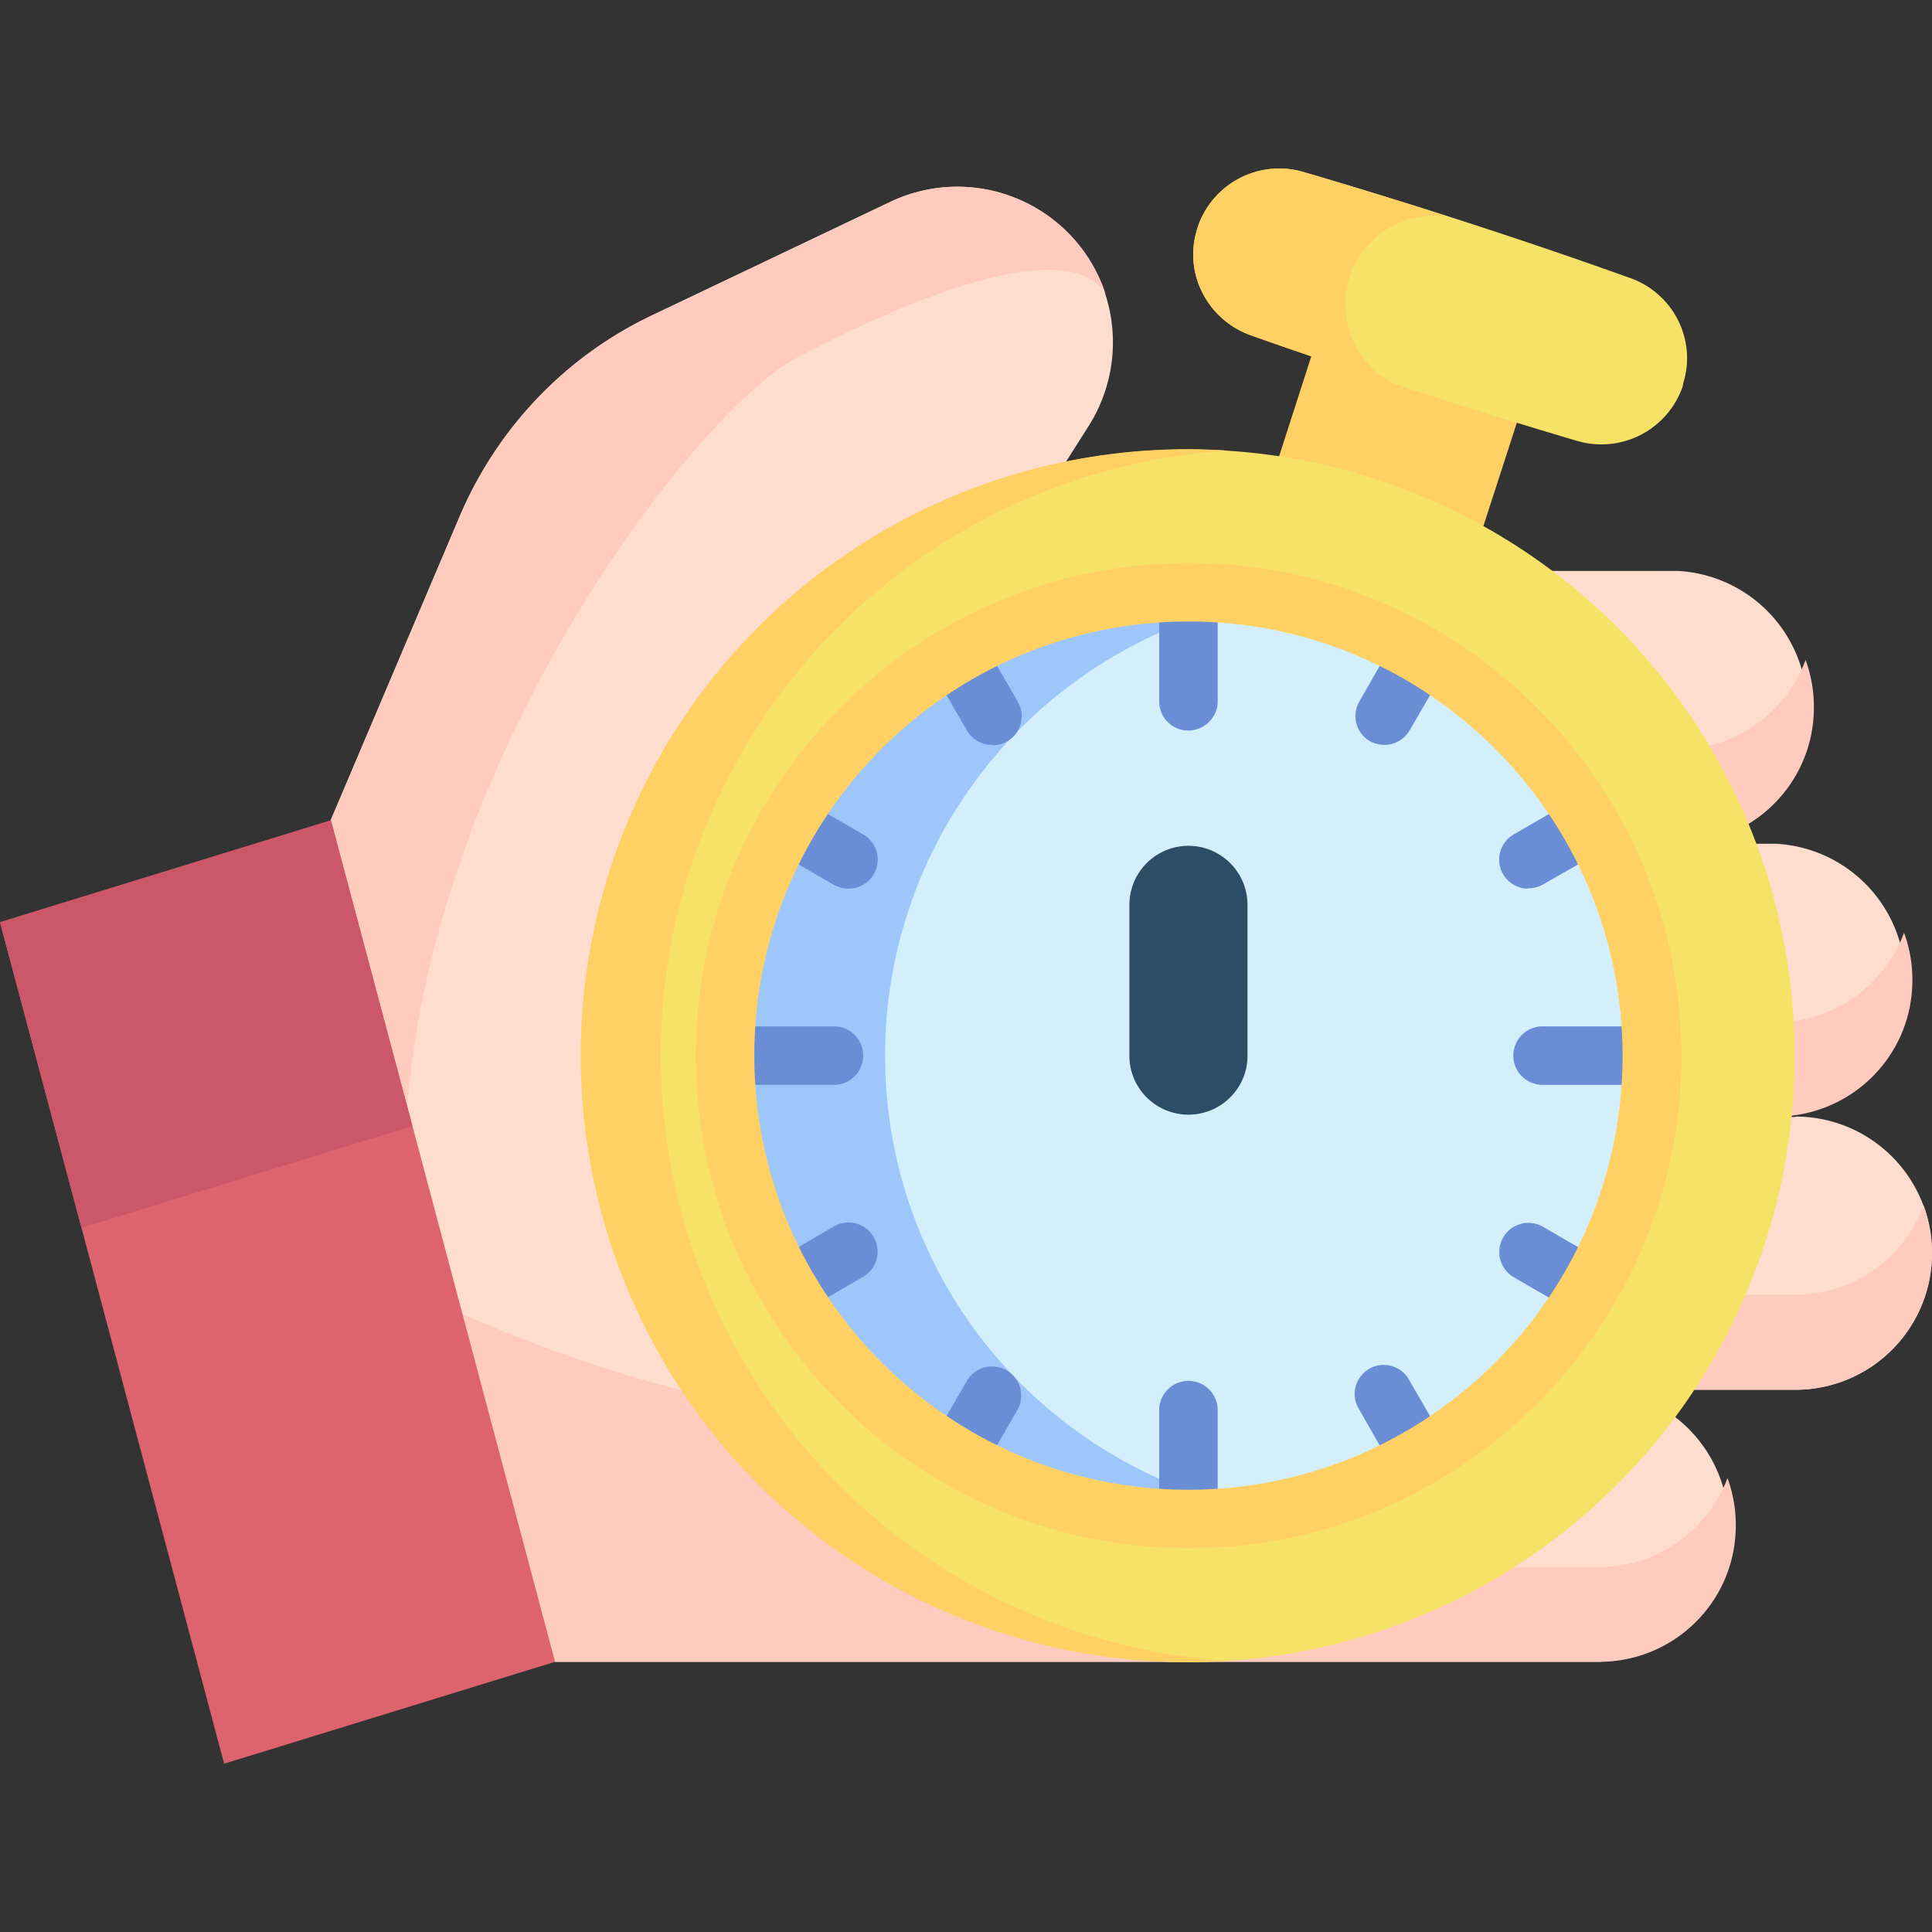 <svg height="512" width="512" xmlns="http://www.w3.org/2000/svg"><rect width="100%" height="100%" fill="#333333" stroke="none"/><path d="M475.8 296H426l-59 72.3h108.8a36.2 36.2 0 000-72.4z" fill="#ffddce"/><path d="M512 332.1c0 20-16.2 36.2-36.2 36.2H367l20.5-25.2h88.3c15.6 0 28.8-9.8 34-23.6a36 36 0 012.2 12.6z" fill="#ffcbbe"/><path d="M470.6 223.6h-49.8l-59 72.3h108.8a36.2 36.2 0 000-72.3z" fill="#ffddce"/><path d="M506.8 259.8c0 20-16.2 36.1-36.2 36.1H361.8l20.5-25h88.3c15.6 0 28.8-9.9 34-23.7a36 36 0 012.2 12.6z" fill="#ffcbbe"/><path d="M444.6 151.3h-49.8l-59.1 72.3h108.9a36.2 36.2 0 000-72.3z" fill="#ffddce"/><path d="M480.7 187.5c0 20-16.2 36.1-36.1 36.1h-109l20.6-25h88.4c15.5 0 28.8-9.9 33.9-23.7a36 36 0 012.2 12.6z" fill="#ffcbbe"/><path d="M315 440.4H147l-73.5-63.8-17.1-73 31.2-86.2 34.3-80.8c10-23.3 28-42.2 51-53.1l63-30a41.3 41.3 0 0157 24.4 41.4 41.4 0 01-4.4 35l-26 41L301.3 365l13 71z" fill="#ffddce"/><path d="M314.2 436.2l-2.4 4.2H147.1l-24.6-92.2c33.3 14.8 115.2 45 178.7 16.9 4.7-2 9.3-4.5 13.7-7.2 53.4-33 25.4 30-.7 78.3zM293 77.9c-10.1-16.3-53.5 1.9-81.8 16.9-26 13.7-95.5 102.2-103.3 198.5l-20.2-75.9 34.3-80.8c10-23.3 28-42.2 51-53.1l63-30a41.3 41.3 0 0157 24.4z" fill="#ffcbbe"/><path d="M352.8 78l54.5 17.6-19.3 59.6-54.4-17.6z" fill="#ffd064"/><path d="M417.8 116.8c-29-8.6-57.8-17.9-86.3-28-11.5-4-18-16.5-14.2-28.2l.1-.4a22.8 22.8 0 0128.1-14.6c29 8.5 57.8 17.8 86.3 28 11.6 4 18 16.5 14.2 28.2v.4a22.8 22.8 0 01-28.2 14.6z" fill="#f6e266"/><path d="M369.8 101.9c-12.8-4.2-25.6-8.5-38.3-13-11.5-4.1-18-16.6-14.2-28.3l.1-.4a22.8 22.8 0 0128.1-14.6c13 3.8 25.8 7.8 38.7 11.9a23.6 23.6 0 00-26.5 15.7l-.1.5a23.6 23.6 0 0012.2 28.2z" fill="#ffd064"/><path d="M423.8 368.1H374l-59 72.3h108.8a36.2 36.2 0 000-72.3z" fill="#ffddce"/><path d="M460 404.3c0 20-16.2 36.1-36.2 36.1H314.9l20.6-25.1h88.3c15.5 0 28.8-9.8 34-23.6a36 36 0 012.2 12.6z" fill="#ffcbbe"/><circle cx="314.9" cy="279.8" fill="#f6e266" r="160.7"/><path d="M325.2 440.1a160.7 160.7 0 110-320.7 160.7 160.7 0 000 320.7z" fill="#ffd064"/><circle cx="314.9" cy="279.8" fill="#d3effb" r="122.8"/><path d="M336.4 400.8a122.8 122.8 0 110-242 122.8 122.8 0 000 242z" fill="#9dc6fb"/><path d="M315 295.4c-8.7 0-15.7-7-15.7-15.6v-40a15.6 15.6 0 0131.3 0v40c0 8.6-7 15.6-15.7 15.6z" fill="#2b4d66"/><g fill="#698ed5"><path d="M315 193.6a7.7 7.7 0 01-7.8-7.7v-24.7a7.7 7.7 0 1115.5 0v24.7c0 4.2-3.5 7.7-7.8 7.7zM315 406a7.7 7.7 0 01-7.8-7.6v-24.7a7.7 7.7 0 1115.5 0v24.7c0 4.2-3.5 7.7-7.8 7.7zM433.5 287.5h-24.7a7.7 7.7 0 110-15.5h24.7a7.7 7.7 0 110 15.5zM221 287.5h-24.7a7.7 7.7 0 110-15.5H221a7.7 7.7 0 110 15.5zM405 235.5a7.7 7.7 0 01-3.8-14.4l12.6-7.3a7.7 7.7 0 117.7 13.4l-12.6 7.2c-1.2.7-2.6 1-3.9 1zM212.2 346.8a7.7 7.7 0 01-3.8-14.4L221 325a7.7 7.7 0 017.7 13.4l-12.6 7.3c-1.2.7-2.6 1-3.9 1z"/><g><path d="M367 197.4c-1.4 0-2.7-.3-4-1a7.7 7.7 0 01-2.7-10.6l7.2-12.6a7.7 7.7 0 1113.4 7.7l-7.3 12.6a7.7 7.7 0 01-6.7 3.9zM255.6 390.2a7.7 7.7 0 01-6.7-11.6l7.3-12.6a7.7 7.7 0 1113.4 7.7l-7.3 12.6a7.7 7.7 0 01-6.7 3.9z"/></g><g><path d="M263 197.4a7.7 7.7 0 01-6.8-3.9L249 181a7.7 7.7 0 1113.4-7.7l7.3 12.6a7.7 7.7 0 01-6.7 11.6zM374.2 390.2a7.7 7.7 0 01-6.7-3.9l-7.2-12.6a7.7 7.7 0 1113.3-7.7l7.3 12.6a7.7 7.7 0 01-6.7 11.6z"/></g><g><path d="M224.8 235.5c-1.3 0-2.6-.4-3.8-1l-12.6-7.3a7.7 7.7 0 017.7-13.4l12.6 7.3a7.7 7.7 0 01-3.9 14.4zM417.6 346.8c-1.3 0-2.6-.3-3.8-1l-12.6-7.3a7.7 7.7 0 017.7-13.4l12.6 7.3a7.7 7.7 0 01-3.9 14.4z"/></g></g><path d="M315 410.3c-72 0-130.6-58.6-130.6-130.5S243 149.2 315 149.2s130.6 58.6 130.6 130.6-58.6 130.5-130.6 130.5zm0-245.6c-63.5 0-115.1 51.6-115.1 115s51.6 115.1 115 115.1c63.5 0 115.1-51.6 115.1-115s-51.6-115.1-115-115.1z" fill="#ffd064"/><path d="M147.1 440.4l-87.7 27-37.8-142-21.6-81 87.7-27 21.6 81z" fill="#dd636e"/><path d="M109.3 298.4l-87.7 27-21.6-81 87.7-27z" fill="#cb5769"/></svg>